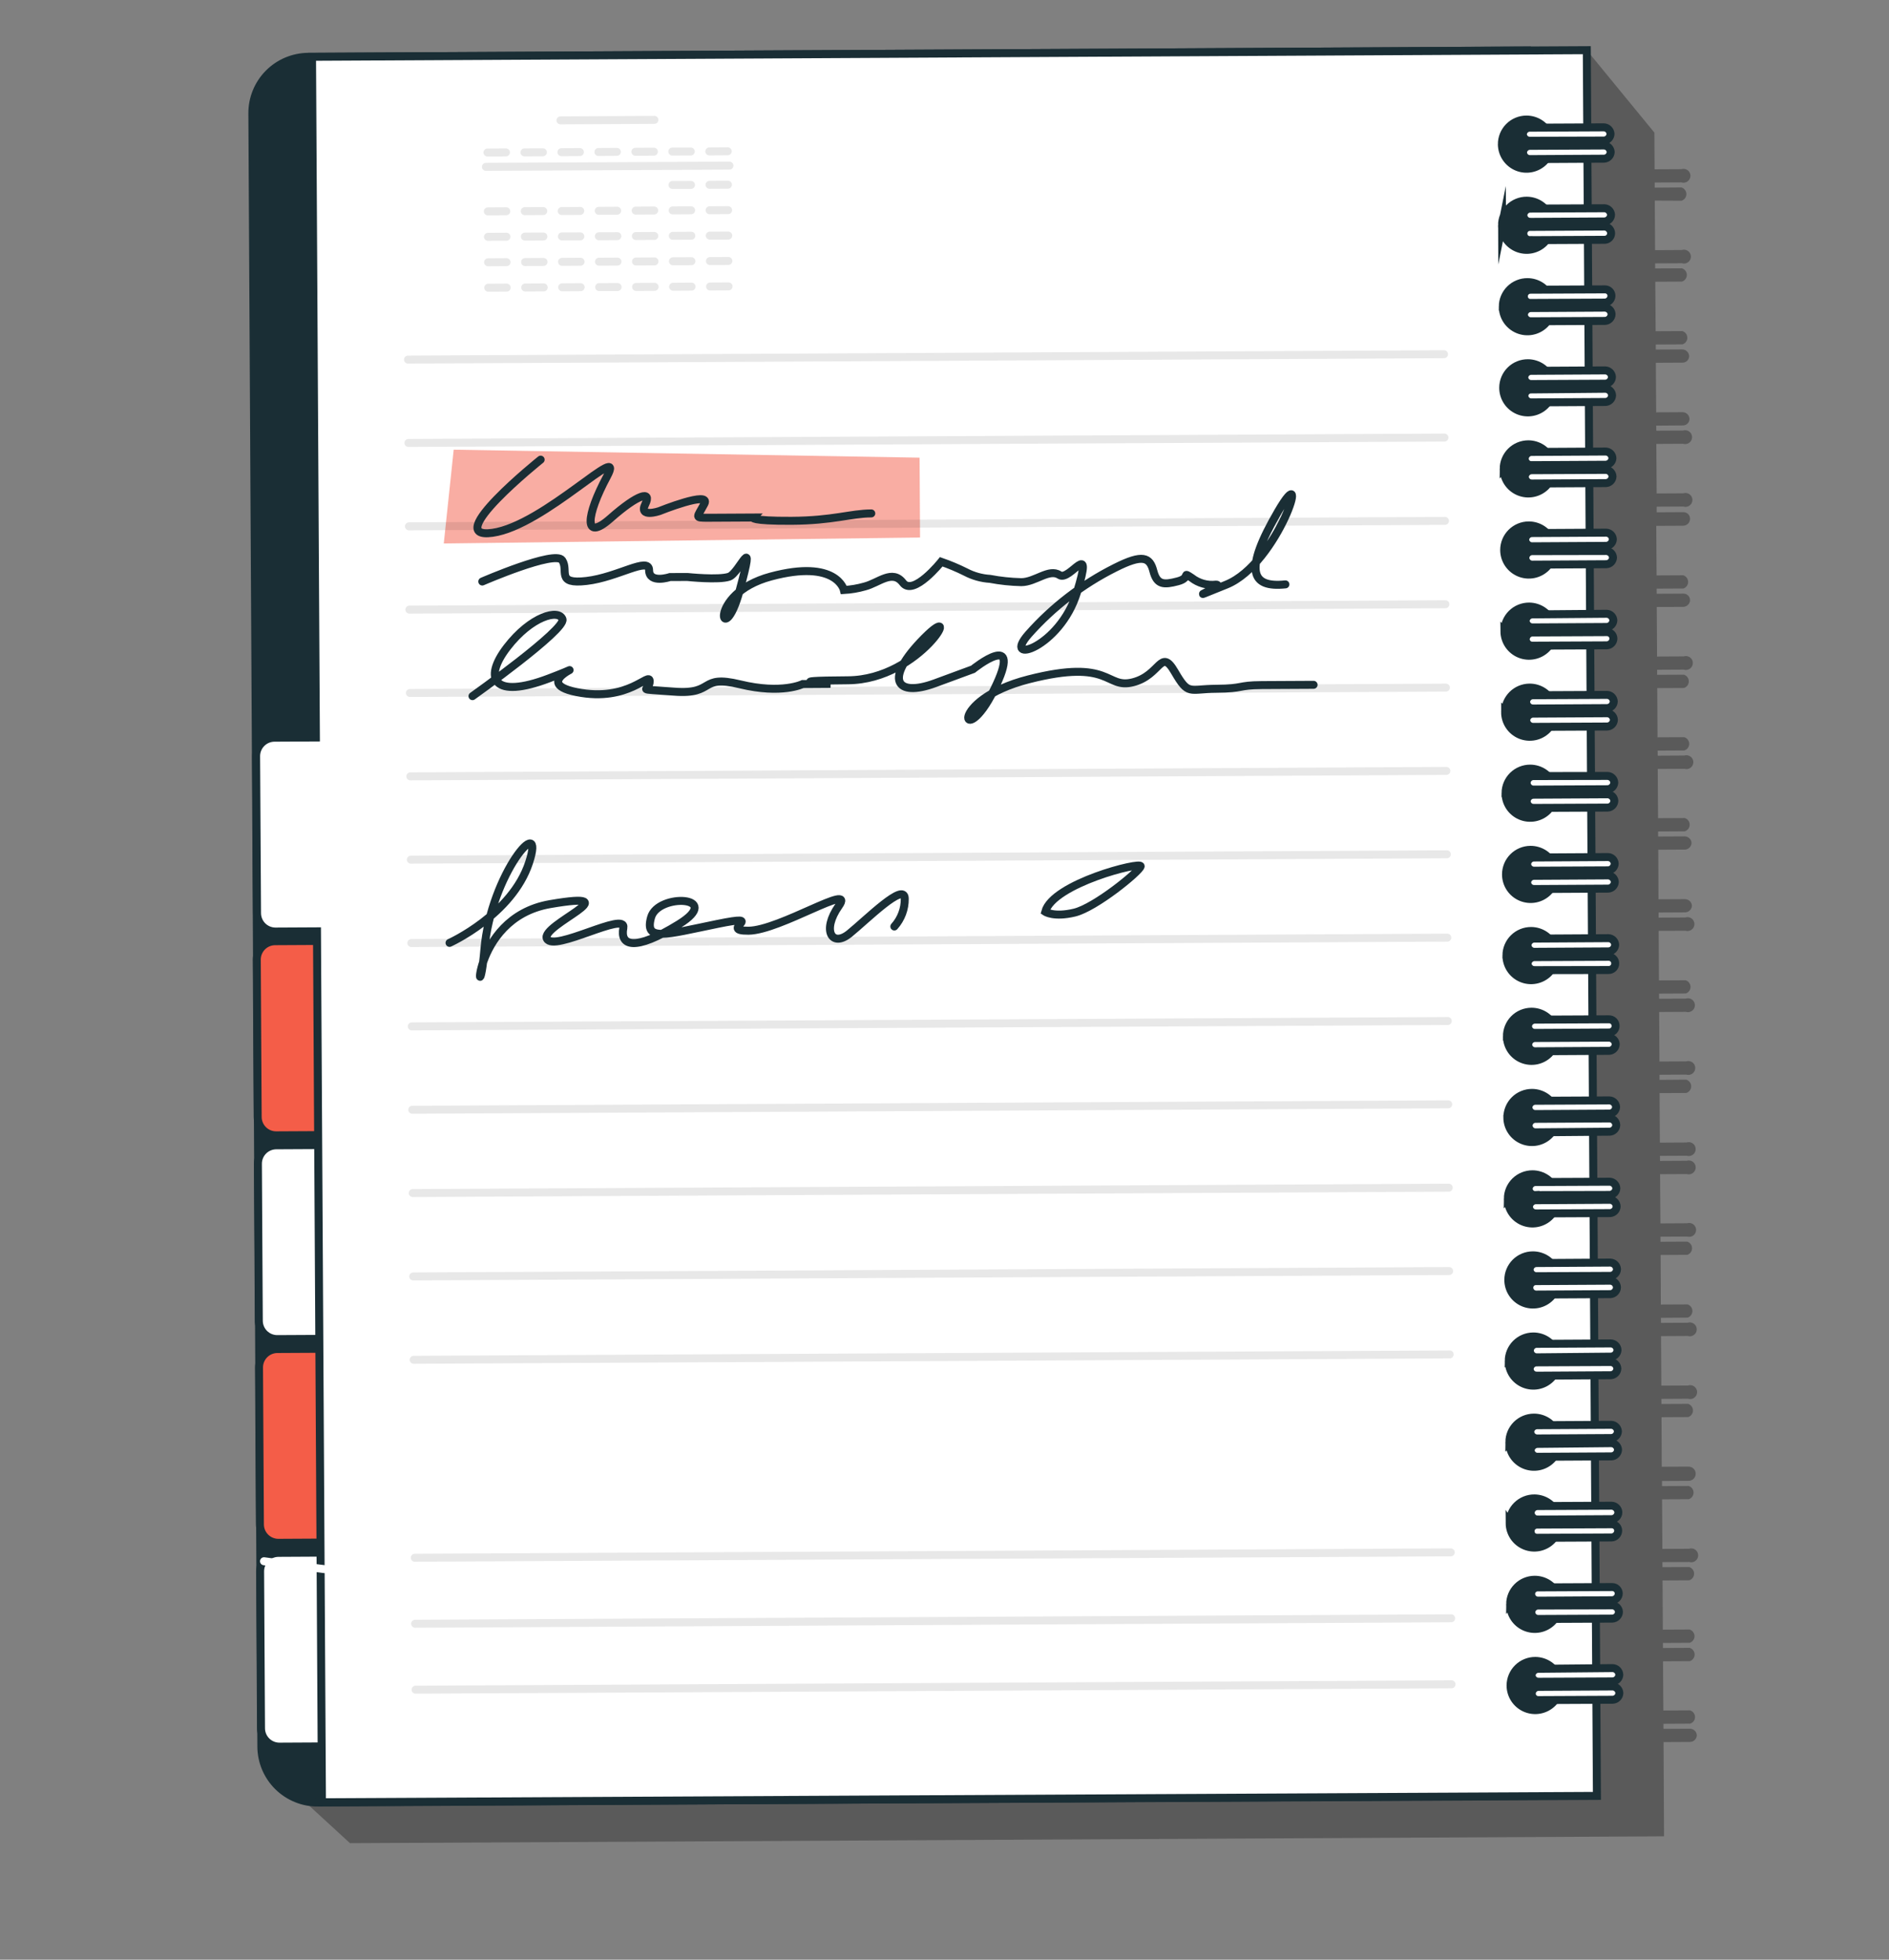 <?xml version="1.0" encoding="UTF-8" standalone="no"?>
<svg
   xmlns:dc="http://purl.org/dc/elements/1.1/"
   xmlns:cc="http://creativecommons.org/ns#"
   xmlns:rdf="http://www.w3.org/1999/02/22-rdf-syntax-ns#"
   xmlns:svg="http://www.w3.org/2000/svg"
   xmlns="http://www.w3.org/2000/svg"
   width="324"
   height="336"
   viewBox="0 0 324 336"
   fill="none"
   version="1.1"
   id="svg399">
  <rect x="0" y="0" width="324" height="336" fill="#808080" stroke="none"/>
  <g
     clip-path="url(#clip0)"
     id="g392"
     transform="matrix(1.369,0,0,1.369,30.924,-0.774)">
    <g
       id="g1136"
       transform="rotate(8.534,574.138,-238.873)">
      <path
         opacity="0.3"
         d="m 231.62,80.064 c 0.168,-0.082 0.306,-0.215 0.392,-0.38 0.086,-0.165 0.117,-0.354 0.088,-0.538 -0.029,-0.184 -0.117,-0.354 -0.251,-0.485 -0.133,-0.131 -0.305,-0.215 -0.49,-0.24 l -3.302,0.522 -0.096,-0.635 3.302,-0.513 c 0.136,0.022 0.275,0.012 0.406,-0.03 0.131,-0.042 0.25,-0.114 0.347,-0.211 0.098,-0.097 0.171,-0.215 0.214,-0.345 0.043,-0.13 0.055,-0.269 0.034,-0.405 -0.021,-0.136 -0.074,-0.264 -0.154,-0.376 -0.081,-0.111 -0.186,-0.202 -0.309,-0.265 -0.122,-0.063 -0.257,-0.096 -0.395,-0.096 -0.137,-6e-4 -0.273,0.031 -0.396,0.093 l -3.31,0.513 -0.706,-4.541 -9.905,-8.951 -129.867,238.348 9.949,6.715 162.684,-25.279 -1.812,-11.665 3.302,-0.513 c 0.212,-0.042 0.401,-0.162 0.53,-0.335 0.129,-0.174 0.188,-0.389 0.167,-0.604 -0.042,-0.214 -0.164,-0.404 -0.339,-0.533 -0.176,-0.129 -0.394,-0.187 -0.611,-0.163 l -3.302,0.513 -0.104,-0.626 3.31,-0.514 c 0.168,-0.081 0.306,-0.215 0.392,-0.38 0.087,-0.165 0.117,-0.354 0.088,-0.538 -0.029,-0.185 -0.117,-0.355 -0.251,-0.485 -0.133,-0.131 -0.305,-0.215 -0.49,-0.241 l -3.302,0.514 -0.958,-6.09 3.31,-0.513 c 0.169,-0.081 0.306,-0.215 0.392,-0.38 0.087,-0.166 0.117,-0.354 0.088,-0.539 -0.029,-0.184 -0.117,-0.354 -0.25,-0.484 -0.134,-0.131 -0.306,-0.215 -0.491,-0.241 l -3.302,0.513 -0.095,-0.626 3.301,-0.513 c 0.168,-0.081 0.306,-0.214 0.392,-0.379 0.087,-0.164 0.119,-0.353 0.091,-0.537 -0.029,-0.184 -0.115,-0.354 -0.248,-0.485 -0.132,-0.131 -0.303,-0.216 -0.487,-0.243 l -3.311,0.513 -0.949,-6.089 3.301,-0.513 c 0.168,-0.081 0.306,-0.214 0.393,-0.379 0.086,-0.165 0.118,-0.353 0.09,-0.537 -0.029,-0.184 -0.115,-0.354 -0.248,-0.485 -0.132,-0.131 -0.303,-0.217 -0.487,-0.244 l -3.311,0.514 -0.096,-0.627 3.311,-0.513 c 0.136,0.021 0.274,0.01 0.405,-0.033 0.13,-0.043 0.249,-0.116 0.345,-0.213 0.097,-0.097 0.17,-0.216 0.212,-0.346 0.042,-0.131 0.053,-0.269 0.031,-0.405 -0.022,-0.135 -0.075,-0.263 -0.156,-0.374 -0.08,-0.111 -0.186,-0.201 -0.309,-0.264 -0.122,-0.062 -0.257,-0.094 -0.394,-0.094 -0.138,-0.001 -0.273,0.032 -0.396,0.094 l -3.301,0.513 -0.959,-6.133 3.311,-0.513 c 0.164,-0.083 0.298,-0.217 0.382,-0.381 0.084,-0.164 0.113,-0.35 0.084,-0.532 -0.029,-0.181 -0.115,-0.349 -0.246,-0.479 -0.131,-0.13 -0.299,-0.215 -0.481,-0.243 l -3.302,0.513 -0.096,-0.635 3.302,-0.513 c 0.233,-0.038 0.442,-0.167 0.58,-0.359 0.138,-0.192 0.194,-0.43 0.156,-0.663 -0.038,-0.233 -0.167,-0.442 -0.359,-0.58 -0.192,-0.137 -0.431,-0.194 -0.665,-0.155 l -3.31,0.513 -0.95,-6.133 3.302,-0.513 c 0.164,-0.083 0.298,-0.215 0.382,-0.379 0.085,-0.163 0.115,-0.349 0.087,-0.53 -0.028,-0.182 -0.113,-0.35 -0.243,-0.481 -0.129,-0.13 -0.297,-0.216 -0.479,-0.245 l -3.31,0.513 -0.096,-0.635 3.302,-0.514 c 0.135,0.022 0.274,0.012 0.405,-0.03 0.131,-0.042 0.25,-0.114 0.348,-0.211 0.098,-0.096 0.171,-0.215 0.214,-0.345 0.043,-0.13 0.054,-0.269 0.033,-0.405 -0.021,-0.135 -0.073,-0.264 -0.154,-0.376 -0.08,-0.111 -0.186,-0.202 -0.308,-0.265 -0.122,-0.062 -0.258,-0.095 -0.395,-0.096 -0.137,-0.001 -0.273,0.031 -0.396,0.093 l -3.302,0.513 -0.958,-6.132 3.302,-0.514 c 0.136,0.022 0.275,0.012 0.405,-0.03 0.131,-0.042 0.25,-0.114 0.348,-0.211 0.098,-0.096 0.171,-0.215 0.214,-0.345 0.043,-0.13 0.054,-0.269 0.033,-0.405 -0.021,-0.135 -0.073,-0.264 -0.154,-0.376 -0.08,-0.111 -0.186,-0.202 -0.308,-0.265 -0.122,-0.062 -0.257,-0.095 -0.395,-0.096 -0.137,-0.001 -0.273,0.031 -0.396,0.093 l -3.302,0.513 -0.104,-0.626 3.31,-0.522 c 0.165,-0.083 0.299,-0.215 0.383,-0.379 0.084,-0.163 0.114,-0.349 0.086,-0.53 -0.028,-0.182 -0.113,-0.35 -0.242,-0.48 -0.13,-0.131 -0.298,-0.217 -0.479,-0.246 l -3.311,0.513 -0.949,-6.133 3.301,-0.513 c 0.165,-0.083 0.299,-0.215 0.383,-0.379 0.084,-0.163 0.114,-0.349 0.086,-0.53 -0.028,-0.182 -0.113,-0.35 -0.242,-0.48 -0.13,-0.131 -0.298,-0.217 -0.479,-0.246 l -3.311,0.513 -0.096,-0.626 3.302,-0.514 c 0.135,0.02 0.273,0.008 0.402,-0.035 0.129,-0.043 0.247,-0.116 0.343,-0.212 0.096,-0.097 0.168,-0.215 0.21,-0.344 0.042,-0.129 0.053,-0.267 0.032,-0.401 -0.02,-0.135 -0.072,-0.263 -0.151,-0.373 -0.079,-0.111 -0.183,-0.202 -0.304,-0.265 -0.121,-0.064 -0.254,-0.098 -0.391,-0.1 -0.136,-0.002 -0.271,0.027 -0.393,0.086 l -3.302,0.514 -0.958,-6.09 3.301,-0.513 c 0.135,0.02 0.273,0.008 0.402,-0.035 0.129,-0.043 0.247,-0.116 0.343,-0.213 0.096,-0.096 0.168,-0.214 0.21,-0.343 0.042,-0.13 0.053,-0.267 0.033,-0.402 -0.021,-0.134 -0.073,-0.262 -0.152,-0.373 -0.079,-0.11 -0.183,-0.201 -0.304,-0.264 -0.12,-0.064 -0.254,-0.098 -0.391,-0.1 -0.136,-0.003 -0.271,0.027 -0.393,0.086 l -3.302,0.513 -0.105,-0.626 3.311,-0.513 c 0.135,0.021 0.274,0.009 0.405,-0.034 0.13,-0.042 0.249,-0.115 0.345,-0.212 0.097,-0.098 0.17,-0.216 0.212,-0.347 0.042,-0.13 0.053,-0.269 0.031,-0.404 -0.022,-0.135 -0.075,-0.264 -0.156,-0.375 -0.08,-0.11 -0.186,-0.201 -0.309,-0.263 -0.122,-0.062 -0.257,-0.095 -0.394,-0.095 -0.138,0 -0.273,0.032 -0.396,0.094 l -3.301,0.514 -0.959,-6.133 3.311,-0.513 c 0.168,-0.082 0.305,-0.215 0.392,-0.381 0.086,-0.165 0.117,-0.354 0.088,-0.538 -0.03,-0.184 -0.118,-0.354 -0.251,-0.485 -0.133,-0.131 -0.305,-0.215 -0.49,-0.24 l -3.302,0.522 -0.096,-0.635 3.302,-0.514 c 0.135,0.022 0.274,0.012 0.405,-0.03 0.131,-0.042 0.25,-0.114 0.348,-0.211 0.097,-0.097 0.171,-0.215 0.214,-0.345 0.043,-0.131 0.054,-0.269 0.033,-0.405 -0.021,-0.136 -0.073,-0.264 -0.154,-0.376 -0.08,-0.111 -0.186,-0.202 -0.308,-0.265 -0.122,-0.063 -0.258,-0.096 -0.395,-0.096 -0.138,-0.001 -0.273,0.031 -0.396,0.093 l -3.302,0.513 -0.958,-6.132 3.302,-0.514 c 0.135,0.022 0.274,0.012 0.405,-0.03 0.131,-0.042 0.25,-0.114 0.348,-0.211 0.098,-0.097 0.171,-0.215 0.214,-0.345 0.043,-0.131 0.054,-0.269 0.033,-0.405 -0.021,-0.136 -0.073,-0.264 -0.154,-0.376 -0.08,-0.111 -0.186,-0.202 -0.308,-0.265 -0.122,-0.063 -0.258,-0.096 -0.395,-0.096 -0.137,-0.001 -0.273,0.031 -0.396,0.093 l -3.302,0.513 -0.104,-0.635 3.31,-0.513 c 0.165,-0.083 0.298,-0.217 0.382,-0.381 0.084,-0.164 0.113,-0.35 0.084,-0.532 -0.029,-0.182 -0.115,-0.35 -0.246,-0.479 -0.13,-0.13 -0.299,-0.215 -0.481,-0.243 l -3.302,0.513 -0.958,-6.133 3.31,-0.513 c 0.136,0.021 0.275,0.009 0.405,-0.033 0.131,-0.043 0.249,-0.116 0.346,-0.213 0.097,-0.097 0.169,-0.216 0.211,-0.347 0.043,-0.13 0.053,-0.269 0.032,-0.404 -0.022,-0.135 -0.075,-0.264 -0.156,-0.374 -0.081,-0.111 -0.187,-0.202 -0.309,-0.264 -0.122,-0.062 -0.258,-0.095 -0.395,-0.095 -0.137,0 -0.273,0.032 -0.395,0.094 l -3.302,0.514 -0.096,-0.635 3.302,-0.514 c 0.212,-0.042 0.401,-0.161 0.53,-0.335 0.129,-0.174 0.189,-0.389 0.167,-0.604 -0.042,-0.214 -0.163,-0.404 -0.339,-0.532 -0.176,-0.129 -0.394,-0.188 -0.61,-0.164 l -3.311,0.513 -0.95,-6.132 3.302,-0.514 c 0.213,-0.042 0.401,-0.161 0.53,-0.335 0.129,-0.174 0.189,-0.389 0.167,-0.604 -0.042,-0.214 -0.163,-0.404 -0.339,-0.533 -0.176,-0.128 -0.394,-0.187 -0.61,-0.163 l -3.311,0.513 -0.096,-0.626 3.302,-0.513 c 0.168,-0.081 0.305,-0.214 0.392,-0.379 0.087,-0.164 0.119,-0.353 0.09,-0.537 -0.028,-0.184 -0.115,-0.354 -0.247,-0.485 -0.132,-0.131 -0.303,-0.216 -0.488,-0.243 l -3.301,0.513 -0.959,-6.089 3.302,-0.513 c 0.135,0.019 0.273,0.007 0.402,-0.036 0.129,-0.043 0.246,-0.116 0.342,-0.212 0.096,-0.097 0.168,-0.214 0.211,-0.344 0.042,-0.129 0.053,-0.267 0.032,-0.401 -0.02,-0.135 -0.072,-0.262 -0.151,-0.373 -0.079,-0.111 -0.183,-0.202 -0.304,-0.265 -0.121,-0.063 -0.254,-0.098 -0.391,-0.1 -0.136,-0.002 -0.271,0.027 -0.394,0.086 l -3.301,0.514 -0.096,-0.627 3.302,-0.513 c 0.168,-0.081 0.305,-0.213 0.392,-0.378 0.087,-0.165 0.118,-0.353 0.09,-0.537 -0.028,-0.184 -0.115,-0.354 -0.247,-0.485 -0.133,-0.132 -0.304,-0.217 -0.488,-0.244 l -3.31,0.513 -0.95,-6.089 3.302,-0.513 c 0.168,-0.081 0.305,-0.214 0.392,-0.378 0.087,-0.165 0.118,-0.353 0.09,-0.537 -0.028,-0.184 -0.115,-0.355 -0.247,-0.486 -0.132,-0.131 -0.303,-0.216 -0.488,-0.243 l -3.31,0.513 -0.096,-0.626 3.302,-0.514 c 0.135,0.022 0.274,0.012 0.405,-0.03 0.131,-0.042 0.25,-0.114 0.348,-0.211 0.097,-0.096 0.171,-0.215 0.214,-0.345 0.043,-0.13 0.054,-0.269 0.033,-0.405 -0.021,-0.135 -0.074,-0.264 -0.154,-0.376 -0.08,-0.111 -0.186,-0.202 -0.308,-0.265 -0.122,-0.062 -0.258,-0.095 -0.395,-0.096 -0.138,-0.001 -0.273,0.031 -0.396,0.093 l -3.302,0.513 -0.958,-6.132 3.302,-0.514 c 0.214,-0.042 0.404,-0.163 0.533,-0.338 0.129,-0.176 0.187,-0.393 0.164,-0.61 -0.016,-0.108 -0.054,-0.211 -0.11,-0.305 -0.057,-0.093 -0.132,-0.174 -0.22,-0.238 -0.089,-0.064 -0.189,-0.11 -0.296,-0.135 -0.106,-0.024 -0.216,-0.027 -0.324,-0.009 l -3.302,0.513 -0.104,-0.635 3.31,-0.513 c 0.165,-0.083 0.298,-0.216 0.382,-0.381 0.084,-0.164 0.113,-0.35 0.084,-0.532 -0.029,-0.181 -0.115,-0.349 -0.246,-0.479 -0.13,-0.13 -0.299,-0.215 -0.481,-0.243 l -3.302,0.513 -0.958,-6.133 3.31,-0.513 c 0.115,-0.016 0.226,-0.055 0.326,-0.114 0.099,-0.059 0.186,-0.137 0.255,-0.231 0.069,-0.093 0.119,-0.199 0.146,-0.311 0.028,-0.113 0.032,-0.23 0.014,-0.344 -0.016,-0.107 -0.053,-0.21 -0.109,-0.303 -0.056,-0.093 -0.13,-0.173 -0.218,-0.237 -0.087,-0.064 -0.187,-0.11 -0.292,-0.135 -0.106,-0.026 -0.215,-0.03 -0.322,-0.013 l -3.311,0.514 -0.104,-0.696 3.302,-0.513 c 0.135,0.022 0.274,0.011 0.405,-0.031 0.131,-0.042 0.25,-0.114 0.348,-0.211 0.097,-0.096 0.171,-0.215 0.214,-0.345 0.043,-0.13 0.054,-0.269 0.033,-0.405 -0.021,-0.135 -0.074,-0.264 -0.154,-0.375 -0.08,-0.112 -0.186,-0.203 -0.308,-0.266 -0.122,-0.062 -0.258,-0.095 -0.395,-0.096 -0.138,-10e-4 -0.273,0.031 -0.396,0.093 l -3.302,0.513 -0.958,-6.132 3.302,-0.513 c 0.135,0.022 0.274,0.011 0.405,-0.031 0.131,-0.042 0.25,-0.114 0.348,-0.211 0.097,-0.096 0.171,-0.215 0.214,-0.345 0.043,-0.13 0.054,-0.269 0.033,-0.405 -0.021,-0.135 -0.074,-0.264 -0.154,-0.376 -0.08,-0.111 -0.186,-0.202 -0.308,-0.265 -0.122,-0.062 -0.258,-0.095 -0.395,-0.096 -0.138,-10e-4 -0.273,0.031 -0.396,0.093 l -3.302,0.513 -0.104,-0.626 3.31,-0.522 c 0.107,-0.016 0.21,-0.053 0.303,-0.109 0.093,-0.056 0.174,-0.13 0.238,-0.217 0.064,-0.087 0.11,-0.187 0.135,-0.292 0.026,-0.105 0.03,-0.214 0.012,-0.321 -0.042,-0.214 -0.163,-0.404 -0.339,-0.533 -0.176,-0.129 -0.393,-0.187 -0.61,-0.163 l -3.302,0.513 -0.958,-6.133 3.31,-0.513 c 0.107,-0.016 0.211,-0.053 0.303,-0.109 0.093,-0.056 0.174,-0.13 0.238,-0.217 0.064,-0.087 0.11,-0.187 0.135,-0.292 0.026,-0.105 0.03,-0.215 0.012,-0.322 -0.042,-0.214 -0.163,-0.404 -0.339,-0.532 -0.176,-0.129 -0.393,-0.187 -0.61,-0.163 l -3.302,0.513 -0.096,-0.626 3.302,-0.513 c 0.168,-0.081 0.305,-0.213 0.392,-0.378 0.087,-0.165 0.119,-0.353 0.09,-0.537 -0.028,-0.184 -0.115,-0.354 -0.247,-0.485 -0.132,-0.131 -0.303,-0.216 -0.488,-0.243 l -3.31,0.513 -0.967,-6.124 3.302,-0.513 c 0.168,-0.081 0.305,-0.213 0.392,-0.378 0.087,-0.165 0.118,-0.353 0.09,-0.537 -0.028,-0.184 -0.115,-0.354 -0.247,-0.485 -0.133,-0.131 -0.303,-0.216 -0.488,-0.243 l -3.31,0.513 -0.096,-0.626 3.31,-0.513 c 0.136,0.021 0.275,0.01 0.405,-0.033 0.13,-0.043 0.249,-0.116 0.346,-0.213 0.097,-0.097 0.169,-0.216 0.211,-0.346 0.042,-0.13 0.053,-0.269 0.031,-0.404 -0.021,-0.135 -0.075,-0.264 -0.155,-0.375 -0.081,-0.111 -0.187,-0.201 -0.309,-0.263 -0.123,-0.062 -0.258,-0.095 -0.395,-0.095 -0.137,-1e-4 -0.273,0.032 -0.395,0.094 l -3.302,0.513 -0.958,-6.133 z"
         fill="#000000"
         id="path6" />
      <path
         d="M 92.476,303.806 243.32,280.319 209.658,64.336 58.805,87.771 c -1.848,0.289 -3.506,1.299 -4.608,2.808 -1.103,1.509 -1.56,3.393 -1.272,5.239 l 31.467,202.108 c 0.141,0.918 0.463,1.798 0.946,2.591 0.483,0.793 1.119,1.483 1.871,2.03 0.751,0.546 1.604,0.939 2.508,1.155 0.904,0.217 1.842,0.252 2.76,0.105 z"
         fill="#1a2e35"
         stroke="#1a2e35"
         stroke-miterlimit="10"
         stroke-linecap="round"
         id="path8" />
      <path
         d="m 95.255,296.261 -8.608,1.338 c -0.605,0.094 -1.223,-0.055 -1.717,-0.416 -0.494,-0.361 -0.825,-0.903 -0.919,-1.507 l -3.029,-19.425 c -0.094,-0.604 0.056,-1.221 0.417,-1.714 0.361,-0.494 0.904,-0.824 1.509,-0.918 l 8.608,-1.339 z"
         fill="#ffffff"
         stroke="#1a2e35"
         stroke-miterlimit="10"
         stroke-linecap="round"
         id="path10" />
      <path
         d="m 91.331,271.035 -8.608,1.339 c -0.605,0.094 -1.223,-0.056 -1.717,-0.417 -0.494,-0.36 -0.825,-0.902 -0.919,-1.506 l -3.029,-19.426 c -0.094,-0.604 0.056,-1.22 0.417,-1.714 0.361,-0.494 0.904,-0.824 1.509,-0.918 l 8.608,-1.338 z"
         fill="#f45d48"
         stroke="#1a2e35"
         stroke-miterlimit="10"
         stroke-linecap="round"
         id="path12" />
      <path
         d="m 87.407,245.826 -8.608,1.338 c -0.605,0.094 -1.223,-0.056 -1.717,-0.416 -0.494,-0.361 -0.825,-0.903 -0.919,-1.507 l -3.029,-19.425 c -0.094,-0.604 0.056,-1.221 0.417,-1.715 0.361,-0.493 0.904,-0.823 1.509,-0.918 l 8.608,-1.338 z"
         fill="#ffffff"
         stroke="#1a2e35"
         stroke-miterlimit="10"
         stroke-linecap="round"
         id="path14" />
      <path
         d="m 83.482,220.609 -8.608,1.338 c -0.605,0.094 -1.223,-0.055 -1.717,-0.416 -0.494,-0.361 -0.825,-0.903 -0.919,-1.507 L 69.202,200.556 c -0.094,-0.604 0.056,-1.221 0.417,-1.715 0.361,-0.493 0.904,-0.823 1.509,-0.917 l 8.608,-1.339 z"
         fill="#f45d48"
         stroke="#1a2e35"
         stroke-miterlimit="10"
         stroke-linecap="round"
         id="path16" />
      <path
         d="m 67.246,172.732 5.149,-0.8 L 59.266,87.701 217.089,63.179 250.786,279.206 92.937,303.701 76.132,195.923 l -5.149,0.8 c -0.603,0.088 -1.215,-0.066 -1.705,-0.428 -0.489,-0.362 -0.816,-0.902 -0.909,-1.503 l -3.032,-19.424 c -0.093,-0.602 0.055,-1.216 0.412,-1.709 0.357,-0.493 0.895,-0.826 1.496,-0.927 z"
         fill="#ffffff"
         stroke="#1a2e35"
         stroke-miterlimit="10"
         stroke-linecap="round"
         id="path18" />
      <path
         opacity="0.5"
         d="m 84.121,133.727 0.514,11.804 58.9,-9.595 -1.542,-9.882 z"
         fill="#f45d48"
         id="path20" />
      <path
         d="m 208.316,76.419 c 0.095,0.601 0.367,1.161 0.781,1.608 0.413,0.447 0.95,0.762 1.543,0.905 0.593,0.143 1.215,0.107 1.787,-0.104 0.572,-0.21 1.069,-0.585 1.428,-1.077 0.359,-0.492 0.564,-1.079 0.589,-1.688 0.025,-0.608 -0.132,-1.21 -0.449,-1.73 -0.318,-0.52 -0.783,-0.933 -1.336,-1.189 -0.554,-0.256 -1.17,-0.342 -1.773,-0.248 -0.4,0.062 -0.785,0.203 -1.131,0.414 -0.346,0.211 -0.647,0.488 -0.885,0.815 -0.239,0.327 -0.411,0.698 -0.506,1.092 -0.095,0.394 -0.111,0.802 -0.048,1.202 z"
         fill="#1a2e35"
         stroke="#1a2e35"
         stroke-miterlimit="10"
         stroke-linecap="round"
         id="path22" />
      <path
         d="m 211.679,75.462 9.217,-1.409 c 0.212,-0.044 0.401,-0.166 0.528,-0.341 0.127,-0.175 0.184,-0.392 0.16,-0.607 -0.044,-0.212 -0.166,-0.4 -0.341,-0.527 -0.176,-0.127 -0.393,-0.184 -0.608,-0.16 l -9.209,1.427 c -0.214,0.042 -0.404,0.163 -0.533,0.339 -0.129,0.175 -0.187,0.393 -0.164,0.61 0.048,0.209 0.172,0.393 0.347,0.516 0.175,0.124 0.39,0.178 0.603,0.154 z"
         fill="#ffffff"
         stroke="#1a2e35"
         stroke-miterlimit="10"
         stroke-linecap="round"
         id="path24" />
      <path
         d="m 212.036,77.733 9.208,-1.435 c 0.214,-0.042 0.405,-0.163 0.534,-0.339 0.129,-0.176 0.187,-0.393 0.163,-0.61 -0.044,-0.212 -0.166,-0.4 -0.341,-0.527 -0.176,-0.127 -0.393,-0.184 -0.608,-0.16 l -9.208,1.427 c -0.214,0.042 -0.405,0.163 -0.534,0.339 -0.129,0.175 -0.187,0.393 -0.163,0.61 0.042,0.214 0.163,0.404 0.339,0.532 0.176,0.129 0.393,0.187 0.61,0.163 z"
         fill="#ffffff"
         stroke="#1a2e35"
         stroke-miterlimit="10"
         stroke-linecap="round"
         id="path26" />
      <path
         d="m 209.841,86.457 c 0.093,0.6 0.363,1.159 0.774,1.607 0.411,0.448 0.945,0.764 1.535,0.909 0.591,0.145 1.211,0.113 1.784,-0.093 0.572,-0.206 1.07,-0.576 1.432,-1.064 0.362,-0.488 0.572,-1.072 0.602,-1.678 0.031,-0.607 -0.119,-1.208 -0.43,-1.73 -0.312,-0.522 -0.77,-0.94 -1.319,-1.202 -0.549,-0.262 -1.163,-0.356 -1.765,-0.271 -0.404,0.057 -0.793,0.194 -1.144,0.403 -0.351,0.209 -0.657,0.485 -0.9,0.813 -0.243,0.328 -0.419,0.701 -0.517,1.097 -0.097,0.396 -0.115,0.808 -0.052,1.211 z"
         fill="#1a2e35"
         stroke="#1a2e35"
         stroke-miterlimit="10"
         stroke-linecap="round"
         id="path28" />
      <path
         d="m 213.247,85.501 9.208,-1.435 c 0.214,-0.042 0.405,-0.163 0.534,-0.339 0.129,-0.176 0.187,-0.393 0.163,-0.61 -0.044,-0.212 -0.166,-0.4 -0.341,-0.527 -0.176,-0.127 -0.393,-0.184 -0.608,-0.16 l -9.217,1.427 c -0.213,0.044 -0.401,0.166 -0.528,0.341 -0.127,0.175 -0.185,0.392 -0.161,0.607 0.043,0.214 0.164,0.404 0.34,0.532 0.175,0.129 0.393,0.187 0.61,0.163 z"
         fill="#ffffff"
         stroke="#1a2e35"
         stroke-miterlimit="10"
         stroke-linecap="round"
         id="path30" />
      <path
         d="m 213.596,87.762 9.217,-1.427 c 0.108,-0.016 0.212,-0.053 0.305,-0.11 0.094,-0.057 0.175,-0.131 0.239,-0.22 0.064,-0.088 0.11,-0.189 0.135,-0.295 0.024,-0.106 0.027,-0.216 0.009,-0.324 -0.042,-0.212 -0.162,-0.401 -0.336,-0.529 -0.174,-0.129 -0.39,-0.188 -0.605,-0.167 l -9.235,1.435 c -0.108,0.016 -0.212,0.053 -0.305,0.11 -0.094,0.057 -0.175,0.131 -0.239,0.22 -0.064,0.088 -0.11,0.189 -0.134,0.295 -0.025,0.106 -0.028,0.216 -0.01,0.324 0.016,0.109 0.054,0.213 0.111,0.307 0.057,0.094 0.133,0.175 0.222,0.24 0.089,0.064 0.191,0.11 0.298,0.134 0.108,0.024 0.219,0.026 0.328,0.006 z"
         fill="#ffffff"
         stroke="#1a2e35"
         stroke-miterlimit="10"
         stroke-linecap="round"
         id="path32" />
      <path
         d="m 211.444,96.487 c 0.085,0.603 0.348,1.168 0.755,1.622 0.407,0.454 0.94,0.777 1.531,0.929 0.591,0.152 1.214,0.125 1.79,-0.077 0.575,-0.202 1.078,-0.57 1.444,-1.058 0.367,-0.487 0.58,-1.073 0.613,-1.681 0.033,-0.609 -0.116,-1.213 -0.427,-1.737 -0.311,-0.524 -0.771,-0.944 -1.322,-1.207 -0.55,-0.263 -1.167,-0.357 -1.771,-0.27 -0.808,0.116 -1.537,0.548 -2.027,1.2 -0.49,0.652 -0.701,1.472 -0.586,2.279 z"
         fill="#1a2e35"
         stroke="#1a2e35"
         stroke-miterlimit="10"
         stroke-linecap="round"
         id="path34" />
      <path
         d="m 214.806,95.53 9.218,-1.427 c 0.212,-0.044 0.4,-0.166 0.527,-0.341 0.128,-0.175 0.185,-0.392 0.161,-0.607 -0.015,-0.108 -0.051,-0.211 -0.107,-0.304 -0.056,-0.093 -0.13,-0.174 -0.218,-0.238 -0.087,-0.064 -0.187,-0.11 -0.293,-0.135 -0.106,-0.025 -0.216,-0.028 -0.323,-0.009 l -9.217,1.427 c -0.108,0.016 -0.212,0.053 -0.306,0.11 -0.093,0.057 -0.174,0.131 -0.238,0.22 -0.065,0.088 -0.11,0.189 -0.135,0.295 -0.025,0.106 -0.028,0.216 -0.009,0.324 0.014,0.108 0.051,0.211 0.106,0.304 0.056,0.093 0.13,0.174 0.218,0.239 0.088,0.064 0.188,0.11 0.294,0.135 0.105,0.025 0.215,0.028 0.322,0.009 z"
         fill="#ffffff"
         stroke="#1a2e35"
         stroke-miterlimit="10"
         stroke-linecap="round"
         id="path36" />
      <path
         d="m 215.164,97.801 9.208,-1.427 c 0.214,-0.042 0.404,-0.163 0.533,-0.339 0.129,-0.175 0.188,-0.393 0.164,-0.61 -0.042,-0.214 -0.163,-0.404 -0.339,-0.532 -0.176,-0.129 -0.394,-0.187 -0.611,-0.163 l -9.208,1.435 c -0.214,0.042 -0.404,0.163 -0.533,0.339 -0.129,0.176 -0.188,0.393 -0.164,0.61 0.044,0.212 0.166,0.4 0.342,0.527 0.175,0.127 0.392,0.184 0.608,0.16 z"
         fill="#ffffff"
         stroke="#1a2e35"
         stroke-miterlimit="10"
         stroke-linecap="round"
         id="path38" />
      <path
         d="m 213.003,106.526 c 0.086,0.603 0.349,1.167 0.756,1.621 0.407,0.455 0.939,0.778 1.53,0.929 0.592,0.152 1.214,0.125 1.79,-0.077 0.576,-0.202 1.079,-0.57 1.445,-1.057 0.366,-0.488 0.579,-1.073 0.612,-1.681 0.033,-0.609 -0.115,-1.214 -0.427,-1.738 -0.311,-0.524 -0.771,-0.944 -1.321,-1.207 -0.551,-0.263 -1.167,-0.357 -1.771,-0.27 -0.401,0.057 -0.787,0.191 -1.135,0.397 -0.348,0.206 -0.653,0.478 -0.895,0.801 -0.243,0.323 -0.42,0.691 -0.52,1.083 -0.1,0.391 -0.122,0.799 -0.064,1.199 z"
         fill="#1a2e35"
         stroke="#1a2e35"
         stroke-miterlimit="10"
         stroke-linecap="round"
         id="path40" />
      <path
         d="m 216.375,105.569 9.208,-1.427 c 0.214,-0.042 0.404,-0.163 0.533,-0.339 0.129,-0.175 0.188,-0.393 0.164,-0.609 -0.042,-0.214 -0.163,-0.404 -0.339,-0.533 -0.176,-0.128 -0.394,-0.187 -0.611,-0.163 l -9.208,1.435 c -0.214,0.043 -0.404,0.163 -0.533,0.339 -0.129,0.176 -0.188,0.393 -0.164,0.609 0.044,0.212 0.166,0.4 0.342,0.528 0.175,0.127 0.392,0.184 0.608,0.16 z"
         fill="#ffffff"
         stroke="#1a2e35"
         stroke-miterlimit="10"
         stroke-linecap="round"
         id="path42" />
      <path
         d="m 216.732,107.839 9.208,-1.435 c 0.212,-0.042 0.401,-0.162 0.53,-0.336 0.129,-0.173 0.189,-0.389 0.167,-0.604 -0.042,-0.213 -0.163,-0.403 -0.339,-0.532 -0.176,-0.129 -0.394,-0.187 -0.61,-0.164 l -9.218,1.47 c -0.107,0.016 -0.21,0.053 -0.303,0.109 -0.093,0.056 -0.173,0.13 -0.237,0.218 -0.064,0.087 -0.11,0.186 -0.136,0.292 -0.025,0.105 -0.029,0.214 -0.012,0.321 0.05,0.207 0.174,0.389 0.349,0.511 0.175,0.122 0.389,0.175 0.601,0.15 z"
         fill="#ffffff"
         stroke="#1a2e35"
         stroke-miterlimit="10"
         stroke-linecap="round"
         id="path44" />
      <path
         d="m 214.571,116.564 c 0.087,0.605 0.353,1.17 0.762,1.624 0.41,0.453 0.945,0.775 1.539,0.924 0.593,0.149 1.217,0.119 1.793,-0.088 0.576,-0.206 1.078,-0.579 1.441,-1.07 0.363,-0.492 0.571,-1.08 0.599,-1.691 0.027,-0.61 -0.128,-1.215 -0.446,-1.737 -0.318,-0.522 -0.784,-0.938 -1.339,-1.194 -0.555,-0.257 -1.174,-0.343 -1.779,-0.248 -0.8,0.127 -1.518,0.563 -1.999,1.214 -0.481,0.651 -0.686,1.465 -0.571,2.266 z"
         fill="#1a2e35"
         stroke="#1a2e35"
         stroke-miterlimit="10"
         stroke-linecap="round"
         id="path46" />
      <path
         d="m 217.934,115.607 9.217,-1.435 c 0.212,-0.042 0.401,-0.162 0.53,-0.336 0.129,-0.173 0.189,-0.389 0.167,-0.604 -0.042,-0.213 -0.163,-0.403 -0.339,-0.532 -0.176,-0.129 -0.394,-0.187 -0.611,-0.164 l -9.217,1.436 c -0.212,0.044 -0.4,0.166 -0.527,0.341 -0.128,0.175 -0.185,0.392 -0.161,0.607 0.016,0.107 0.053,0.21 0.109,0.303 0.056,0.092 0.13,0.173 0.218,0.237 0.087,0.064 0.187,0.11 0.292,0.135 0.105,0.025 0.215,0.029 0.322,0.012 z"
         fill="#ffffff"
         stroke="#1a2e35"
         stroke-miterlimit="10"
         stroke-linecap="round"
         id="path48" />
      <path
         d="m 218.291,117.877 9.217,-1.435 c 0.213,-0.044 0.401,-0.166 0.528,-0.341 0.127,-0.175 0.185,-0.392 0.161,-0.607 -0.045,-0.212 -0.167,-0.4 -0.342,-0.527 -0.176,-0.127 -0.393,-0.184 -0.608,-0.16 l -9.208,1.426 c -0.214,0.043 -0.405,0.163 -0.534,0.339 -0.129,0.176 -0.187,0.393 -0.163,0.61 0.042,0.213 0.163,0.403 0.339,0.532 0.176,0.129 0.393,0.187 0.61,0.163 z"
         fill="#ffffff"
         stroke="#1a2e35"
         stroke-miterlimit="10"
         stroke-linecap="round"
         id="path50" />
      <path
         d="m 216.139,126.602 c 0.087,0.605 0.353,1.17 0.762,1.624 0.41,0.454 0.946,0.776 1.539,0.925 0.593,0.149 1.218,0.118 1.794,-0.088 0.575,-0.207 1.077,-0.579 1.44,-1.071 0.363,-0.492 0.572,-1.08 0.599,-1.69 0.027,-0.611 -0.128,-1.215 -0.446,-1.737 -0.318,-0.522 -0.784,-0.938 -1.339,-1.195 -0.555,-0.257 -1.174,-0.343 -1.779,-0.247 -0.8,0.126 -1.518,0.562 -1.999,1.214 -0.481,0.651 -0.686,1.465 -0.571,2.265 z"
         fill="#1a2e35"
         stroke="#1a2e35"
         stroke-miterlimit="10"
         stroke-linecap="round"
         id="path52" />
      <path
         d="m 219.502,125.646 9.217,-1.436 c 0.213,-0.044 0.401,-0.166 0.528,-0.341 0.127,-0.175 0.184,-0.392 0.16,-0.607 -0.044,-0.212 -0.166,-0.4 -0.341,-0.527 -0.176,-0.127 -0.393,-0.184 -0.608,-0.16 l -9.209,1.435 c -0.212,0.042 -0.401,0.162 -0.53,0.336 -0.128,0.173 -0.188,0.389 -0.166,0.604 0.042,0.213 0.163,0.403 0.339,0.532 0.176,0.129 0.393,0.187 0.61,0.164 z"
         fill="#ffffff"
         stroke="#1a2e35"
         stroke-miterlimit="10"
         stroke-linecap="round"
         id="path54" />
      <path
         d="m 219.859,127.916 9.209,-1.435 c 0.214,-0.043 0.404,-0.164 0.533,-0.339 0.129,-0.176 0.187,-0.393 0.164,-0.61 -0.045,-0.212 -0.166,-0.4 -0.342,-0.527 -0.176,-0.127 -0.392,-0.184 -0.608,-0.16 l -9.217,1.401 c -0.212,0.044 -0.401,0.165 -0.528,0.341 -0.127,0.175 -0.184,0.392 -0.16,0.607 0.036,0.218 0.155,0.415 0.331,0.549 0.177,0.134 0.398,0.196 0.618,0.173 z"
         fill="#ffffff"
         stroke="#1a2e35"
         stroke-miterlimit="10"
         stroke-linecap="round"
         id="path56" />
      <path
         d="m 217.681,136.684 c 0.094,0.6 0.363,1.159 0.774,1.607 0.411,0.448 0.946,0.764 1.536,0.909 0.591,0.145 1.211,0.113 1.783,-0.093 0.572,-0.206 1.071,-0.576 1.433,-1.064 0.362,-0.488 0.571,-1.072 0.602,-1.678 0.03,-0.607 -0.12,-1.209 -0.431,-1.731 -0.311,-0.521 -0.77,-0.94 -1.318,-1.202 -0.549,-0.262 -1.163,-0.356 -1.765,-0.271 -0.405,0.058 -0.794,0.195 -1.145,0.403 -0.35,0.209 -0.656,0.485 -0.9,0.813 -0.243,0.328 -0.418,0.701 -0.516,1.097 -0.098,0.396 -0.116,0.807 -0.053,1.21 z"
         fill="#1a2e35"
         stroke="#1a2e35"
         stroke-miterlimit="10"
         stroke-linecap="round"
         id="path58" />
      <path
         d="m 221.07,135.684 9.209,-1.435 c 0.214,-0.043 0.404,-0.163 0.533,-0.339 0.129,-0.176 0.187,-0.393 0.164,-0.61 -0.045,-0.212 -0.167,-0.399 -0.342,-0.527 -0.176,-0.127 -0.392,-0.184 -0.608,-0.16 l -9.217,1.462 c -0.212,0.044 -0.401,0.165 -0.528,0.341 -0.127,0.175 -0.184,0.392 -0.16,0.607 0.049,0.207 0.174,0.389 0.349,0.511 0.175,0.121 0.388,0.175 0.6,0.15 z"
         fill="#ffffff"
         stroke="#1a2e35"
         stroke-miterlimit="10"
         stroke-linecap="round"
         id="path60" />
      <path
         d="m 221.419,137.946 9.217,-1.427 c 0.212,-0.044 0.4,-0.166 0.528,-0.341 0.127,-0.175 0.184,-0.392 0.16,-0.607 -0.016,-0.108 -0.053,-0.212 -0.11,-0.305 -0.056,-0.094 -0.131,-0.175 -0.22,-0.239 -0.088,-0.064 -0.189,-0.109 -0.295,-0.134 -0.107,-0.025 -0.217,-0.028 -0.325,-0.009 l -9.208,1.426 c -0.214,0.043 -0.404,0.163 -0.533,0.339 -0.129,0.175 -0.188,0.393 -0.164,0.609 0.016,0.108 0.053,0.212 0.11,0.305 0.057,0.094 0.131,0.175 0.22,0.239 0.088,0.064 0.189,0.11 0.295,0.134 0.107,0.025 0.217,0.028 0.325,0.01 z"
         fill="#ffffff"
         stroke="#1a2e35"
         stroke-miterlimit="10"
         stroke-linecap="round"
         id="path62" />
      <path
         d="m 219.267,146.671 c 0.087,0.604 0.352,1.169 0.762,1.623 0.409,0.454 0.945,0.776 1.538,0.925 0.594,0.149 1.218,0.118 1.794,-0.088 0.576,-0.206 1.077,-0.579 1.44,-1.071 0.364,-0.491 0.572,-1.08 0.599,-1.69 0.028,-0.611 -0.127,-1.215 -0.445,-1.737 -0.318,-0.522 -0.784,-0.938 -1.339,-1.195 -0.556,-0.257 -1.175,-0.343 -1.779,-0.247 -0.8,0.127 -1.519,0.563 -1.999,1.214 -0.481,0.651 -0.686,1.465 -0.571,2.266 z"
         fill="#1a2e35"
         stroke="#1a2e35"
         stroke-miterlimit="10"
         stroke-linecap="round"
         id="path64" />
      <path
         d="m 222.63,145.722 9.217,-1.435 c 0.212,-0.044 0.4,-0.166 0.528,-0.341 0.127,-0.175 0.184,-0.392 0.16,-0.607 -0.044,-0.212 -0.166,-0.4 -0.342,-0.527 -0.175,-0.127 -0.392,-0.184 -0.608,-0.16 l -9.208,1.426 c -0.214,0.043 -0.404,0.163 -0.533,0.339 -0.129,0.175 -0.188,0.393 -0.164,0.609 0.042,0.214 0.163,0.404 0.339,0.533 0.176,0.129 0.394,0.187 0.611,0.163 z"
         fill="#ffffff"
         stroke="#1a2e35"
         stroke-miterlimit="10"
         stroke-linecap="round"
         id="path66" />
      <path
         d="m 222.987,147.993 9.208,-1.427 c 0.214,-0.042 0.404,-0.163 0.533,-0.338 0.13,-0.176 0.188,-0.394 0.164,-0.61 -0.042,-0.214 -0.163,-0.404 -0.339,-0.532 -0.176,-0.129 -0.394,-0.188 -0.61,-0.164 l -9.218,1.435 c -0.212,0.045 -0.4,0.166 -0.527,0.342 -0.128,0.175 -0.185,0.391 -0.161,0.607 0.044,0.212 0.166,0.4 0.342,0.527 0.175,0.127 0.392,0.184 0.608,0.16 z"
         fill="#ffffff"
         stroke="#1a2e35"
         stroke-miterlimit="10"
         stroke-linecap="round"
         id="path68" />
      <path
         d="m 220.826,156.692 c 0.086,0.603 0.349,1.167 0.756,1.621 0.407,0.455 0.939,0.778 1.531,0.929 0.591,0.152 1.214,0.125 1.789,-0.077 0.576,-0.202 1.079,-0.57 1.445,-1.057 0.366,-0.488 0.579,-1.073 0.612,-1.681 0.033,-0.609 -0.115,-1.214 -0.426,-1.738 -0.312,-0.524 -0.772,-0.944 -1.322,-1.207 -0.551,-0.263 -1.167,-0.357 -1.771,-0.27 -0.808,0.116 -1.537,0.548 -2.027,1.2 -0.49,0.653 -0.701,1.472 -0.587,2.28 z"
         fill="#1a2e35"
         stroke="#1a2e35"
         stroke-miterlimit="10"
         stroke-linecap="round"
         id="path70" />
      <path
         d="m 224.198,155.752 9.208,-1.427 c 0.214,-0.042 0.404,-0.163 0.533,-0.338 0.129,-0.176 0.188,-0.393 0.164,-0.61 -0.042,-0.213 -0.163,-0.403 -0.339,-0.532 -0.176,-0.129 -0.394,-0.187 -0.611,-0.164 l -9.217,1.401 c -0.212,0.044 -0.4,0.166 -0.527,0.341 -0.128,0.175 -0.185,0.392 -0.161,0.607 0.037,0.219 0.155,0.415 0.332,0.549 0.176,0.134 0.397,0.196 0.618,0.173 z"
         fill="#ffffff"
         stroke="#1a2e35"
         stroke-miterlimit="10"
         stroke-linecap="round"
         id="path72" />
      <path
         d="m 224.546,158.022 9.217,-1.426 c 0.213,-0.044 0.401,-0.166 0.528,-0.341 0.127,-0.176 0.185,-0.392 0.161,-0.607 -0.043,-0.212 -0.162,-0.401 -0.336,-0.53 -0.174,-0.128 -0.39,-0.188 -0.605,-0.166 l -9.217,1.435 c -0.214,0.042 -0.405,0.163 -0.534,0.339 -0.129,0.175 -0.187,0.393 -0.163,0.609 0.044,0.212 0.166,0.4 0.341,0.527 0.176,0.127 0.393,0.185 0.608,0.16 z"
         fill="#ffffff"
         stroke="#1a2e35"
         stroke-miterlimit="10"
         stroke-linecap="round"
         id="path74" />
      <path
         d="m 222.394,166.747 c 0.088,0.605 0.353,1.17 0.762,1.624 0.41,0.454 0.946,0.776 1.539,0.925 0.593,0.149 1.218,0.118 1.794,-0.088 0.575,-0.207 1.077,-0.579 1.44,-1.071 0.363,-0.492 0.572,-1.08 0.599,-1.69 0.027,-0.611 -0.128,-1.215 -0.446,-1.737 -0.318,-0.522 -0.784,-0.938 -1.339,-1.195 -0.555,-0.257 -1.174,-0.343 -1.779,-0.247 -0.8,0.126 -1.518,0.562 -1.999,1.214 -0.481,0.651 -0.686,1.465 -0.571,2.265 z"
         fill="#1a2e35"
         stroke="#1a2e35"
         stroke-miterlimit="10"
         stroke-linecap="round"
         id="path76" />
      <path
         d="m 225.757,165.79 9.217,-1.426 c 0.213,-0.044 0.401,-0.166 0.528,-0.341 0.127,-0.176 0.185,-0.392 0.161,-0.607 -0.043,-0.212 -0.162,-0.401 -0.336,-0.53 -0.174,-0.128 -0.39,-0.188 -0.605,-0.166 l -9.2,1.435 c -0.214,0.042 -0.404,0.163 -0.533,0.339 -0.129,0.175 -0.188,0.393 -0.164,0.609 0.044,0.209 0.163,0.394 0.335,0.521 0.172,0.127 0.384,0.186 0.597,0.166 z"
         fill="#ffffff"
         stroke="#1a2e35"
         stroke-miterlimit="10"
         stroke-linecap="round"
         id="path78" />
      <path
         d="m 226.114,168.061 9.209,-1.435 c 0.212,-0.043 0.401,-0.162 0.53,-0.336 0.129,-0.173 0.188,-0.389 0.167,-0.604 -0.043,-0.214 -0.164,-0.403 -0.339,-0.532 -0.176,-0.129 -0.394,-0.188 -0.611,-0.164 l -9.208,1.436 c -0.213,0.042 -0.402,0.161 -0.53,0.335 -0.129,0.174 -0.189,0.389 -0.167,0.604 0.042,0.214 0.163,0.404 0.339,0.532 0.176,0.129 0.394,0.188 0.61,0.164 z"
         fill="#ffffff"
         stroke="#1a2e35"
         stroke-miterlimit="10"
         stroke-linecap="round"
         id="path80" />
      <path
         d="m 223.954,176.786 c 0.085,0.603 0.348,1.168 0.755,1.622 0.407,0.454 0.94,0.777 1.531,0.929 0.591,0.151 1.214,0.124 1.79,-0.078 0.576,-0.202 1.078,-0.57 1.445,-1.057 0.366,-0.488 0.579,-1.073 0.612,-1.681 0.033,-0.609 -0.116,-1.213 -0.427,-1.737 -0.311,-0.525 -0.771,-0.945 -1.322,-1.208 -0.55,-0.263 -1.167,-0.357 -1.771,-0.27 -0.808,0.117 -1.537,0.548 -2.027,1.201 -0.49,0.652 -0.701,1.471 -0.586,2.279 z"
         fill="#1a2e35"
         stroke="#1a2e35"
         stroke-miterlimit="10"
         stroke-linecap="round"
         id="path82" />
      <path
         d="m 227.325,175.829 9.209,-1.435 c 0.212,-0.043 0.401,-0.162 0.53,-0.336 0.129,-0.173 0.188,-0.389 0.167,-0.604 -0.043,-0.213 -0.164,-0.403 -0.34,-0.532 -0.175,-0.129 -0.393,-0.187 -0.61,-0.164 l -9.208,1.436 c -0.213,0.042 -0.402,0.161 -0.53,0.335 -0.129,0.174 -0.189,0.389 -0.167,0.604 0.042,0.214 0.163,0.404 0.339,0.532 0.176,0.129 0.394,0.188 0.61,0.164 z"
         fill="#ffffff"
         stroke="#1a2e35"
         stroke-miterlimit="10"
         stroke-linecap="round"
         id="path84" />
      <path
         d="m 227.674,178.099 9.217,-1.4 c 0.108,-0.016 0.212,-0.053 0.305,-0.11 0.094,-0.056 0.175,-0.131 0.239,-0.219 0.064,-0.089 0.11,-0.189 0.135,-0.295 0.025,-0.107 0.028,-0.217 0.009,-0.324 -0.016,-0.107 -0.053,-0.21 -0.109,-0.303 -0.056,-0.093 -0.13,-0.173 -0.217,-0.237 -0.088,-0.064 -0.187,-0.11 -0.293,-0.136 -0.105,-0.025 -0.215,-0.029 -0.322,-0.012 l -9.217,1.427 c -0.212,0.044 -0.4,0.166 -0.528,0.341 -0.127,0.176 -0.184,0.392 -0.16,0.607 0.05,0.206 0.172,0.386 0.346,0.508 0.173,0.122 0.384,0.176 0.595,0.153 z"
         fill="#ffffff"
         stroke="#1a2e35"
         stroke-miterlimit="10"
         stroke-linecap="round"
         id="path86" />
      <path
         d="m 225.522,186.824 c 0.095,0.602 0.367,1.161 0.78,1.609 0.414,0.447 0.951,0.762 1.544,0.904 0.593,0.143 1.214,0.107 1.787,-0.103 0.572,-0.21 1.069,-0.585 1.428,-1.077 0.359,-0.492 0.564,-1.08 0.589,-1.688 0.024,-0.608 -0.132,-1.21 -0.45,-1.73 -0.317,-0.52 -0.782,-0.934 -1.336,-1.189 -0.553,-0.256 -1.17,-0.343 -1.772,-0.249 -0.401,0.063 -0.785,0.203 -1.131,0.414 -0.346,0.211 -0.647,0.488 -0.886,0.816 -0.238,0.327 -0.41,0.698 -0.505,1.091 -0.095,0.394 -0.111,0.802 -0.048,1.202 z"
         fill="#1a2e35"
         stroke="#1a2e35"
         stroke-miterlimit="10"
         stroke-linecap="round"
         id="path88" />
      <path
         d="m 228.885,185.867 9.217,-1.435 c 0.108,-0.016 0.212,-0.053 0.305,-0.11 0.094,-0.056 0.175,-0.131 0.239,-0.219 0.064,-0.089 0.11,-0.189 0.135,-0.295 0.024,-0.106 0.028,-0.217 0.009,-0.324 -0.016,-0.107 -0.053,-0.21 -0.109,-0.303 -0.056,-0.093 -0.13,-0.173 -0.218,-0.237 -0.087,-0.064 -0.186,-0.11 -0.292,-0.135 -0.105,-0.026 -0.215,-0.03 -0.322,-0.012 l -9.217,1.426 c -0.212,0.044 -0.4,0.166 -0.528,0.341 -0.127,0.176 -0.184,0.392 -0.16,0.607 0.042,0.212 0.162,0.401 0.336,0.53 0.174,0.128 0.389,0.188 0.605,0.166 z"
         fill="#ffffff"
         stroke="#1a2e35"
         stroke-miterlimit="10"
         stroke-linecap="round"
         id="path90" />
      <path
         d="m 229.242,188.138 9.217,-1.436 c 0.212,-0.044 0.401,-0.165 0.528,-0.341 0.127,-0.175 0.184,-0.392 0.16,-0.607 -0.044,-0.212 -0.166,-0.4 -0.341,-0.527 -0.176,-0.127 -0.393,-0.184 -0.608,-0.16 l -9.191,1.427 c -0.214,0.042 -0.405,0.163 -0.534,0.338 -0.129,0.176 -0.187,0.393 -0.163,0.61 0.042,0.21 0.16,0.398 0.332,0.526 0.172,0.128 0.386,0.189 0.6,0.17 z"
         fill="#ffffff"
         stroke="#1a2e35"
         stroke-miterlimit="10"
         stroke-linecap="round"
         id="path92" />
      <path
         d="m 227.081,196.863 c 0.094,0.6 0.363,1.159 0.774,1.606 0.411,0.448 0.946,0.764 1.536,0.909 0.591,0.146 1.211,0.113 1.783,-0.093 0.572,-0.205 1.071,-0.576 1.433,-1.064 0.362,-0.488 0.571,-1.072 0.602,-1.678 0.03,-0.607 -0.12,-1.209 -0.431,-1.73 -0.311,-0.522 -0.77,-0.94 -1.318,-1.202 -0.549,-0.262 -1.163,-0.357 -1.765,-0.271 -0.404,0.058 -0.792,0.196 -1.143,0.405 -0.35,0.209 -0.656,0.485 -0.899,0.813 -0.243,0.327 -0.418,0.699 -0.516,1.095 -0.099,0.396 -0.117,0.807 -0.056,1.21 z"
         fill="#1a2e35"
         stroke="#1a2e35"
         stroke-miterlimit="10"
         stroke-linecap="round"
         id="path94" />
      <path
         d="m 230.453,195.906 9.208,-1.436 c 0.214,-0.042 0.404,-0.163 0.533,-0.338 0.13,-0.176 0.188,-0.393 0.164,-0.61 -0.044,-0.212 -0.166,-0.4 -0.342,-0.527 -0.175,-0.127 -0.392,-0.184 -0.607,-0.16 l -9.209,1.427 c -0.214,0.042 -0.404,0.163 -0.533,0.338 -0.129,0.176 -0.188,0.393 -0.164,0.61 0.043,0.213 0.164,0.403 0.339,0.532 0.176,0.129 0.394,0.187 0.611,0.164 z"
         fill="#ffffff"
         stroke="#1a2e35"
         stroke-miterlimit="10"
         stroke-linecap="round"
         id="path96" />
      <path
         d="m 230.81,198.167 9.208,-1.461 c 0.214,-0.042 0.405,-0.163 0.534,-0.339 0.129,-0.175 0.187,-0.393 0.163,-0.609 -0.042,-0.214 -0.163,-0.404 -0.339,-0.533 -0.176,-0.128 -0.393,-0.187 -0.61,-0.163 l -9.217,1.435 c -0.213,0.044 -0.401,0.166 -0.528,0.341 -0.127,0.176 -0.185,0.392 -0.161,0.607 0.037,0.219 0.156,0.415 0.332,0.549 0.176,0.134 0.397,0.196 0.618,0.173 z"
         fill="#ffffff"
         stroke="#1a2e35"
         stroke-miterlimit="10"
         stroke-linecap="round"
         id="path98" />
      <path
         d="m 228.65,206.892 c 0.085,0.604 0.348,1.168 0.755,1.622 0.407,0.454 0.94,0.778 1.531,0.929 0.591,0.152 1.214,0.125 1.789,-0.077 0.576,-0.202 1.079,-0.57 1.445,-1.058 0.366,-0.487 0.579,-1.072 0.612,-1.681 0.033,-0.608 -0.115,-1.213 -0.426,-1.737 -0.312,-0.524 -0.772,-0.944 -1.322,-1.207 -0.551,-0.263 -1.167,-0.357 -1.771,-0.27 -0.808,0.116 -1.537,0.548 -2.027,1.2 -0.49,0.652 -0.701,1.472 -0.586,2.279 z"
         fill="#1a2e35"
         stroke="#1a2e35"
         stroke-miterlimit="10"
         stroke-linecap="round"
         id="path100" />
      <path
         d="m 232.021,205.935 9.182,-1.4 c 0.214,-0.042 0.404,-0.163 0.533,-0.339 0.129,-0.175 0.188,-0.393 0.164,-0.609 -0.044,-0.212 -0.166,-0.4 -0.342,-0.527 -0.175,-0.127 -0.392,-0.184 -0.607,-0.16 l -9.218,1.426 c -0.212,0.044 -0.4,0.166 -0.527,0.341 -0.128,0.176 -0.185,0.392 -0.161,0.607 0.019,0.109 0.059,0.212 0.119,0.304 0.06,0.093 0.137,0.172 0.228,0.234 0.091,0.062 0.194,0.104 0.302,0.126 0.108,0.021 0.219,0.02 0.327,-0.003 z"
         fill="#ffffff"
         stroke="#1a2e35"
         stroke-miterlimit="10"
         stroke-linecap="round"
         id="path102" />
      <path
         d="m 232.369,208.206 9.218,-1.427 c 0.212,-0.044 0.4,-0.166 0.527,-0.341 0.128,-0.175 0.185,-0.392 0.161,-0.607 -0.043,-0.214 -0.164,-0.404 -0.339,-0.532 -0.176,-0.129 -0.394,-0.188 -0.611,-0.164 l -9.208,1.436 c -0.214,0.042 -0.404,0.163 -0.533,0.338 -0.129,0.176 -0.188,0.393 -0.164,0.61 0.044,0.212 0.166,0.4 0.342,0.527 0.175,0.127 0.392,0.184 0.607,0.16 z"
         fill="#ffffff"
         stroke="#1a2e35"
         stroke-miterlimit="10"
         stroke-linecap="round"
         id="path104" />
      <path
         d="m 230.218,216.931 c 0.087,0.605 0.352,1.17 0.762,1.623 0.409,0.454 0.945,0.776 1.538,0.925 0.594,0.149 1.218,0.118 1.794,-0.088 0.576,-0.206 1.077,-0.579 1.44,-1.071 0.363,-0.491 0.572,-1.08 0.599,-1.69 0.027,-0.61 -0.128,-1.215 -0.446,-1.737 -0.317,-0.522 -0.784,-0.938 -1.339,-1.195 -0.555,-0.256 -1.174,-0.342 -1.778,-0.247 -0.802,0.125 -1.521,0.56 -2.003,1.212 -0.481,0.652 -0.685,1.467 -0.567,2.268 z"
         fill="#1a2e35"
         stroke="#1a2e35"
         stroke-miterlimit="10"
         stroke-linecap="round"
         id="path106" />
      <path
         d="m 233.58,215.974 9.217,-1.427 c 0.213,-0.044 0.401,-0.165 0.528,-0.341 0.128,-0.175 0.185,-0.392 0.161,-0.607 -0.043,-0.213 -0.164,-0.403 -0.339,-0.532 -0.176,-0.129 -0.394,-0.187 -0.611,-0.164 l -9.173,1.436 c -0.214,0.042 -0.405,0.163 -0.534,0.338 -0.129,0.176 -0.187,0.393 -0.163,0.61 0.043,0.205 0.16,0.388 0.328,0.514 0.168,0.127 0.377,0.188 0.586,0.173 z"
         fill="#ffffff"
         stroke="#1a2e35"
         stroke-miterlimit="10"
         stroke-linecap="round"
         id="path108" />
      <path
         d="m 233.938,218.244 9.208,-1.435 c 0.212,-0.048 0.399,-0.174 0.523,-0.353 0.124,-0.178 0.177,-0.397 0.148,-0.613 -0.043,-0.213 -0.164,-0.403 -0.339,-0.532 -0.176,-0.129 -0.394,-0.187 -0.611,-0.163 l -9.217,1.435 c -0.107,0.016 -0.21,0.053 -0.303,0.109 -0.093,0.056 -0.174,0.13 -0.238,0.217 -0.064,0.087 -0.11,0.187 -0.135,0.292 -0.025,0.105 -0.029,0.214 -0.012,0.321 0.036,0.224 0.159,0.424 0.341,0.559 0.182,0.135 0.41,0.193 0.635,0.163 z"
         fill="#ffffff"
         stroke="#1a2e35"
         stroke-miterlimit="10"
         stroke-linecap="round"
         id="path110" />
      <path
         d="m 231.777,226.969 c 0.087,0.605 0.352,1.17 0.762,1.624 0.41,0.454 0.945,0.776 1.539,0.925 0.593,0.149 1.217,0.118 1.793,-0.088 0.576,-0.207 1.077,-0.579 1.441,-1.071 0.363,-0.492 0.571,-1.08 0.599,-1.691 0.027,-0.61 -0.128,-1.215 -0.446,-1.737 -0.318,-0.522 -0.784,-0.937 -1.339,-1.194 -0.556,-0.257 -1.175,-0.343 -1.779,-0.247 -0.8,0.126 -1.518,0.562 -1.999,1.213 -0.481,0.651 -0.686,1.465 -0.571,2.266 z"
         fill="#1a2e35"
         stroke="#1a2e35"
         stroke-miterlimit="10"
         stroke-linecap="round"
         id="path112" />
      <path
         d="m 235.148,226.012 9.209,-1.47 c 0.212,-0.042 0.401,-0.161 0.53,-0.335 0.129,-0.174 0.188,-0.389 0.167,-0.604 -0.043,-0.214 -0.164,-0.404 -0.339,-0.533 -0.176,-0.129 -0.394,-0.187 -0.611,-0.163 l -9.217,1.435 c -0.212,0.044 -0.4,0.166 -0.528,0.341 -0.127,0.176 -0.184,0.392 -0.16,0.607 0.036,0.219 0.155,0.415 0.331,0.549 0.177,0.134 0.398,0.196 0.618,0.173 z"
         fill="#ffffff"
         stroke="#1a2e35"
         stroke-miterlimit="10"
         stroke-linecap="round"
         id="path114" />
      <path
         d="m 235.497,228.283 9.191,-1.436 c 0.212,-0.044 0.4,-0.165 0.528,-0.341 0.127,-0.175 0.184,-0.392 0.16,-0.607 -0.044,-0.212 -0.166,-0.4 -0.342,-0.527 -0.175,-0.127 -0.392,-0.184 -0.607,-0.16 l -9.209,1.427 c -0.214,0.042 -0.404,0.163 -0.533,0.338 -0.129,0.176 -0.188,0.393 -0.164,0.61 0.043,0.218 0.168,0.413 0.349,0.542 0.182,0.13 0.406,0.185 0.627,0.154 z"
         fill="#ffffff"
         stroke="#1a2e35"
         stroke-miterlimit="10"
         stroke-linecap="round"
         id="path116" />
      <path
         d="m 233.363,237.008 c 0.087,0.604 0.352,1.17 0.761,1.623 0.41,0.454 0.946,0.776 1.539,0.925 0.593,0.149 1.218,0.118 1.794,-0.088 0.576,-0.206 1.077,-0.579 1.44,-1.071 0.363,-0.491 0.572,-1.08 0.599,-1.69 0.027,-0.61 -0.128,-1.215 -0.446,-1.737 -0.317,-0.522 -0.784,-0.938 -1.339,-1.195 -0.555,-0.256 -1.174,-0.343 -1.778,-0.247 -0.801,0.127 -1.519,0.563 -2,1.214 -0.481,0.651 -0.686,1.465 -0.57,2.266 z"
         fill="#1a2e35"
         stroke="#1a2e35"
         stroke-miterlimit="10"
         stroke-linecap="round"
         id="path118" />
      <path
         d="m 236.708,236.051 9.217,-1.436 c 0.212,-0.044 0.401,-0.165 0.528,-0.341 0.127,-0.175 0.184,-0.392 0.16,-0.607 -0.044,-0.212 -0.166,-0.4 -0.341,-0.527 -0.176,-0.127 -0.393,-0.184 -0.608,-0.16 l -9.209,1.435 c -0.212,0.043 -0.401,0.162 -0.53,0.336 -0.129,0.173 -0.188,0.389 -0.167,0.604 0.043,0.213 0.164,0.403 0.339,0.532 0.176,0.129 0.394,0.187 0.611,0.164 z"
         fill="#ffffff"
         stroke="#1a2e35"
         stroke-miterlimit="10"
         stroke-linecap="round"
         id="path120" />
      <path
         d="m 237.065,238.321 9.208,-1.435 c 0.214,-0.042 0.405,-0.163 0.534,-0.339 0.129,-0.175 0.187,-0.393 0.163,-0.609 -0.044,-0.212 -0.166,-0.4 -0.341,-0.527 -0.176,-0.128 -0.393,-0.185 -0.608,-0.161 l -9.174,1.471 c -0.212,0.044 -0.4,0.165 -0.528,0.341 -0.127,0.175 -0.184,0.391 -0.16,0.607 0.051,0.197 0.169,0.371 0.335,0.49 0.165,0.119 0.367,0.177 0.571,0.162 z"
         fill="#ffffff"
         stroke="#1a2e35"
         stroke-miterlimit="10"
         stroke-linecap="round"
         id="path122" />
      <path
         d="m 234.905,247.046 c 0.093,0.6 0.362,1.159 0.773,1.607 0.411,0.447 0.946,0.764 1.536,0.909 0.591,0.145 1.211,0.113 1.783,-0.093 0.572,-0.206 1.071,-0.576 1.433,-1.064 0.362,-0.488 0.571,-1.072 0.602,-1.679 0.03,-0.606 -0.119,-1.208 -0.431,-1.73 -0.311,-0.522 -0.77,-0.94 -1.318,-1.202 -0.549,-0.262 -1.163,-0.356 -1.765,-0.271 -0.404,0.057 -0.793,0.194 -1.144,0.403 -0.351,0.209 -0.657,0.485 -0.9,0.813 -0.244,0.328 -0.419,0.7 -0.517,1.096 -0.097,0.396 -0.115,0.808 -0.052,1.211 z"
         fill="#1a2e35"
         stroke="#1a2e35"
         stroke-miterlimit="10"
         stroke-linecap="round"
         id="path124" />
      <path
         d="m 238.276,246.089 9.208,-1.435 c 0.218,-0.044 0.41,-0.17 0.538,-0.351 0.128,-0.181 0.182,-0.404 0.151,-0.623 -0.045,-0.212 -0.166,-0.4 -0.342,-0.527 -0.176,-0.128 -0.392,-0.185 -0.608,-0.161 l -9.217,1.427 c -0.212,0.044 -0.401,0.166 -0.528,0.341 -0.127,0.175 -0.184,0.392 -0.16,0.607 0.036,0.22 0.156,0.418 0.334,0.552 0.179,0.135 0.402,0.195 0.624,0.17 z"
         fill="#ffffff"
         stroke="#1a2e35"
         stroke-miterlimit="10"
         stroke-linecap="round"
         id="path126" />
      <path
         d="m 238.59,248.351 9.217,-1.427 c 0.212,-0.044 0.4,-0.166 0.528,-0.341 0.127,-0.175 0.184,-0.392 0.16,-0.607 -0.015,-0.108 -0.051,-0.211 -0.107,-0.304 -0.056,-0.094 -0.13,-0.175 -0.217,-0.239 -0.088,-0.064 -0.188,-0.11 -0.294,-0.135 -0.106,-0.024 -0.216,-0.028 -0.323,-0.009 l -9.217,1.426 c -0.108,0.016 -0.212,0.054 -0.305,0.11 -0.094,0.057 -0.175,0.131 -0.239,0.22 -0.064,0.088 -0.11,0.188 -0.135,0.295 -0.025,0.106 -0.028,0.216 -0.009,0.324 0.015,0.107 0.051,0.211 0.107,0.304 0.055,0.093 0.129,0.175 0.217,0.239 0.088,0.064 0.188,0.11 0.294,0.134 0.106,0.025 0.215,0.028 0.323,0.01 z"
         fill="#ffffff"
         stroke="#1a2e35"
         stroke-miterlimit="10"
         stroke-linecap="round"
         id="path128" />
      <path
         d="m 236.473,257.076 c 0.087,0.604 0.352,1.17 0.762,1.623 0.409,0.454 0.945,0.776 1.538,0.925 0.594,0.149 1.218,0.118 1.794,-0.088 0.576,-0.206 1.077,-0.579 1.44,-1.071 0.363,-0.491 0.572,-1.08 0.599,-1.69 0.027,-0.61 -0.128,-1.215 -0.445,-1.737 -0.318,-0.522 -0.784,-0.938 -1.34,-1.195 -0.555,-0.256 -1.174,-0.342 -1.778,-0.247 -0.801,0.127 -1.519,0.563 -2,1.214 -0.481,0.651 -0.686,1.465 -0.57,2.266 z"
         fill="#1a2e35"
         stroke="#1a2e35"
         stroke-miterlimit="10"
         stroke-linecap="round"
         id="path130" />
      <path
         d="m 239.835,256.128 9.209,-1.436 c 0.212,-0.044 0.4,-0.166 0.528,-0.341 0.127,-0.175 0.184,-0.392 0.16,-0.607 -0.016,-0.107 -0.053,-0.21 -0.109,-0.303 -0.056,-0.092 -0.13,-0.173 -0.218,-0.237 -0.087,-0.064 -0.186,-0.11 -0.292,-0.135 -0.105,-0.025 -0.215,-0.029 -0.322,-0.012 l -9.217,1.427 c -0.108,0.015 -0.212,0.053 -0.305,0.109 -0.094,0.057 -0.175,0.131 -0.239,0.22 -0.064,0.088 -0.11,0.188 -0.135,0.295 -0.025,0.106 -0.028,0.216 -0.009,0.324 0.042,0.213 0.163,0.403 0.339,0.532 0.176,0.129 0.394,0.187 0.61,0.164 z"
         fill="#ffffff"
         stroke="#1a2e35"
         stroke-miterlimit="10"
         stroke-linecap="round"
         id="path132" />
      <path
         d="m 240.193,258.389 9.208,-1.426 c 0.214,-0.043 0.404,-0.163 0.533,-0.339 0.129,-0.176 0.188,-0.393 0.164,-0.61 -0.042,-0.213 -0.163,-0.403 -0.339,-0.532 -0.176,-0.129 -0.394,-0.187 -0.611,-0.163 l -9.208,1.409 c -0.214,0.042 -0.404,0.163 -0.533,0.338 -0.129,0.176 -0.188,0.394 -0.164,0.61 0.039,0.217 0.158,0.411 0.334,0.543 0.176,0.133 0.396,0.193 0.616,0.17 z"
         fill="#ffffff"
         stroke="#1a2e35"
         stroke-miterlimit="10"
         stroke-linecap="round"
         id="path134" />
      <path
         d="m 238.032,267.114 c 0.086,0.604 0.349,1.168 0.756,1.622 0.407,0.454 0.939,0.777 1.53,0.929 0.591,0.152 1.214,0.125 1.79,-0.077 0.576,-0.202 1.079,-0.57 1.445,-1.058 0.366,-0.487 0.579,-1.072 0.612,-1.681 0.033,-0.608 -0.115,-1.213 -0.427,-1.737 -0.311,-0.524 -0.771,-0.944 -1.321,-1.207 -0.551,-0.263 -1.167,-0.357 -1.771,-0.27 -0.808,0.118 -1.535,0.55 -2.025,1.202 -0.489,0.652 -0.701,1.47 -0.589,2.277 z"
         fill="#1a2e35"
         stroke="#1a2e35"
         stroke-miterlimit="10"
         stroke-linecap="round"
         id="path136" />
      <path
         d="m 241.404,266.157 9.208,-1.426 c 0.214,-0.043 0.404,-0.163 0.533,-0.339 0.129,-0.175 0.188,-0.393 0.164,-0.609 -0.042,-0.214 -0.163,-0.404 -0.339,-0.533 -0.176,-0.129 -0.394,-0.187 -0.611,-0.163 l -9.208,1.47 c -0.214,0.042 -0.404,0.163 -0.533,0.338 -0.129,0.176 -0.188,0.393 -0.164,0.61 0.052,0.205 0.176,0.385 0.351,0.505 0.175,0.12 0.388,0.173 0.599,0.147 z"
         fill="#ffffff"
         stroke="#1a2e35"
         stroke-miterlimit="10"
         stroke-linecap="round"
         id="path138" />
      <path
         d="m 241.752,268.428 9.217,-1.427 c 0.212,-0.044 0.401,-0.166 0.528,-0.341 0.127,-0.175 0.184,-0.392 0.16,-0.607 -0.042,-0.212 -0.162,-0.401 -0.336,-0.529 -0.174,-0.129 -0.389,-0.188 -0.605,-0.167 l -9.217,1.435 c -0.212,0.044 -0.4,0.166 -0.527,0.341 -0.128,0.176 -0.185,0.392 -0.161,0.607 0.016,0.108 0.053,0.211 0.109,0.303 0.056,0.093 0.13,0.174 0.218,0.237 0.087,0.064 0.187,0.11 0.292,0.136 0.106,0.025 0.215,0.029 0.322,0.012 z"
         fill="#ffffff"
         stroke="#1a2e35"
         stroke-miterlimit="10"
         stroke-linecap="round"
         id="path140" />
      <g
         opacity="0.3"
         id="g252">
        <path
           opacity="0.3"
           d="m 106.31,96.87 2.291,-0.348"
           stroke="#000000"
           stroke-miterlimit="10"
           stroke-linecap="round"
           id="path142" />
        <path
           opacity="0.3"
           d="m 110.892,96.165 2.283,-0.357"
           stroke="#000000"
           stroke-miterlimit="10"
           stroke-linecap="round"
           id="path144" />
        <path
           opacity="0.3"
           d="m 83.921,103.577 2.283,-0.357"
           stroke="#000000"
           stroke-miterlimit="10"
           stroke-linecap="round"
           id="path146" />
        <path
           opacity="0.3"
           d="m 88.494,102.863 2.291,-0.356"
           stroke="#000000"
           stroke-miterlimit="10"
           stroke-linecap="round"
           id="path148" />
        <path
           opacity="0.3"
           d="m 93.068,102.159 2.291,-0.357"
           stroke="#000000"
           stroke-miterlimit="10"
           stroke-linecap="round"
           id="path150" />
        <path
           opacity="0.3"
           d="m 97.65,101.445 2.283,-0.356"
           stroke="#000000"
           stroke-miterlimit="10"
           stroke-linecap="round"
           id="path152" />
        <path
           opacity="0.3"
           d="m 102.224,100.732 2.291,-0.357"
           stroke="#000000"
           stroke-miterlimit="10"
           stroke-linecap="round"
           id="path154" />
        <path
           opacity="0.3"
           d="m 106.806,100.019 2.283,-0.357"
           stroke="#000000"
           stroke-miterlimit="10"
           stroke-linecap="round"
           id="path156" />
        <path
           opacity="0.3"
           d="m 111.38,99.314 2.291,-0.357"
           stroke="#000000"
           stroke-miterlimit="10"
           stroke-linecap="round"
           id="path158" />
        <path
           opacity="0.3"
           d="m 84.409,106.726 2.291,-0.357"
           stroke="#000000"
           stroke-miterlimit="10"
           stroke-linecap="round"
           id="path160" />
        <path
           opacity="0.3"
           d="m 88.982,106.012 2.291,-0.356"
           stroke="#000000"
           stroke-miterlimit="10"
           stroke-linecap="round"
           id="path162" />
        <path
           opacity="0.3"
           d="m 93.565,105.299 2.283,-0.348"
           stroke="#000000"
           stroke-miterlimit="10"
           stroke-linecap="round"
           id="path164" />
        <path
           opacity="0.3"
           d="m 98.138,104.594 2.291,-0.356"
           stroke="#000000"
           stroke-miterlimit="10"
           stroke-linecap="round"
           id="path166" />
        <path
           opacity="0.3"
           d="m 102.721,103.881 2.282,-0.357"
           stroke="#000000"
           stroke-miterlimit="10"
           stroke-linecap="round"
           id="path168" />
        <path
           opacity="0.3"
           d="m 107.294,103.168 2.292,-0.357"
           stroke="#000000"
           stroke-miterlimit="10"
           stroke-linecap="round"
           id="path170" />
        <path
           opacity="0.3"
           d="m 111.868,102.455 2.291,-0.348"
           stroke="#000000"
           stroke-miterlimit="10"
           stroke-linecap="round"
           id="path172" />
        <path
           opacity="0.3"
           d="m 84.896,109.875 2.291,-0.357"
           stroke="#000000"
           stroke-miterlimit="10"
           stroke-linecap="round"
           id="path174" />
        <path
           opacity="0.3"
           d="m 89.479,109.161 2.283,-0.356"
           stroke="#000000"
           stroke-miterlimit="10"
           stroke-linecap="round"
           id="path176" />
        <path
           opacity="0.3"
           d="m 94.052,108.448 2.291,-0.357"
           stroke="#000000"
           stroke-miterlimit="10"
           stroke-linecap="round"
           id="path178" />
        <path
           opacity="0.3"
           d="m 98.626,107.743 2.291,-0.356"
           stroke="#000000"
           stroke-miterlimit="10"
           stroke-linecap="round"
           id="path180" />
        <path
           opacity="0.3"
           d="m 103.209,107.03 2.291,-0.357"
           stroke="#000000"
           stroke-miterlimit="10"
           stroke-linecap="round"
           id="path182" />
        <path
           opacity="0.3"
           d="m 107.782,106.317 2.291,-0.357"
           stroke="#000000"
           stroke-miterlimit="10"
           stroke-linecap="round"
           id="path184" />
        <path
           opacity="0.3"
           d="m 112.365,105.603 2.282,-0.356"
           stroke="#000000"
           stroke-miterlimit="10"
           stroke-linecap="round"
           id="path186" />
        <path
           opacity="0.3"
           d="m 85.393,113.024 2.283,-0.357"
           stroke="#000000"
           stroke-miterlimit="10"
           stroke-linecap="round"
           id="path188" />
        <path
           opacity="0.3"
           d="m 89.967,112.31 2.291,-0.356"
           stroke="#000000"
           stroke-miterlimit="10"
           stroke-linecap="round"
           id="path190" />
        <path
           opacity="0.3"
           d="m 94.54,111.597 2.291,-0.357"
           stroke="#000000"
           stroke-miterlimit="10"
           stroke-linecap="round"
           id="path192" />
        <path
           opacity="0.3"
           d="m 99.123,110.884 2.282,-0.348"
           stroke="#000000"
           stroke-miterlimit="10"
           stroke-linecap="round"
           id="path194" />
        <path
           opacity="0.3"
           d="m 103.696,110.179 2.292,-0.357"
           stroke="#000000"
           stroke-miterlimit="10"
           stroke-linecap="round"
           id="path196" />
        <path
           opacity="0.3"
           d="m 108.279,109.466 2.282,-0.357"
           stroke="#000000"
           stroke-miterlimit="10"
           stroke-linecap="round"
           id="path198" />
        <path
           opacity="0.3"
           d="m 112.852,108.752 2.292,-0.356"
           stroke="#000000"
           stroke-miterlimit="10"
           stroke-linecap="round"
           id="path200" />
        <path
           opacity="0.3"
           d="m 82.779,96.296 2.291,-0.357"
           stroke="#000000"
           stroke-miterlimit="10"
           stroke-linecap="round"
           id="path202" />
        <path
           opacity="0.3"
           d="m 87.362,95.591 2.283,-0.357"
           stroke="#000000"
           stroke-miterlimit="10"
           stroke-linecap="round"
           id="path204" />
        <path
           opacity="0.3"
           d="m 91.936,94.878 2.291,-0.357"
           stroke="#000000"
           stroke-miterlimit="10"
           stroke-linecap="round"
           id="path206" />
        <path
           opacity="0.3"
           d="m 96.518,94.165 2.282,-0.357"
           stroke="#000000"
           stroke-miterlimit="10"
           stroke-linecap="round"
           id="path208" />
        <path
           opacity="0.3"
           d="m 101.092,93.451 2.291,-0.357"
           stroke="#000000"
           stroke-miterlimit="10"
           stroke-linecap="round"
           id="path210" />
        <path
           opacity="0.3"
           d="M 105.665,92.738 107.956,92.39"
           stroke="#000000"
           stroke-miterlimit="10"
           stroke-linecap="round"
           id="path212" />
        <path
           opacity="0.3"
           d="m 110.248,92.033 2.282,-0.357"
           stroke="#000000"
           stroke-miterlimit="10"
           stroke-linecap="round"
           id="path214" />
        <path
           opacity="0.3"
           d="m 113.009,93.416 -30.151,4.68"
           stroke="#000000"
           stroke-miterlimit="10"
           stroke-linecap="round"
           id="path216" />
        <path
           opacity="0.3"
           d="M 91.23,90.955 102.86,89.145"
           stroke="#000000"
           stroke-miterlimit="10"
           stroke-linecap="round"
           id="path218" />
        <path
           opacity="0.3"
           d="M 76.786,123.419 205.049,103.49"
           stroke="#000000"
           stroke-miterlimit="10"
           stroke-linecap="round"
           id="path220" />
        <path
           opacity="0.3"
           d="M 78.389,133.735 206.652,113.806"
           stroke="#000000"
           stroke-miterlimit="10"
           stroke-linecap="round"
           id="path222" />
        <path
           opacity="0.3"
           d="M 80,144.052 208.264,124.115"
           stroke="#000000"
           stroke-miterlimit="10"
           stroke-linecap="round"
           id="path224" />
        <path
           opacity="0.3"
           d="M 81.603,154.36 209.867,134.431"
           stroke="#000000"
           stroke-miterlimit="10"
           stroke-linecap="round"
           id="path226" />
        <path
           opacity="0.3"
           d="M 83.215,164.677 211.479,144.748"
           stroke="#000000"
           stroke-miterlimit="10"
           stroke-linecap="round"
           id="path228" />
        <path
           opacity="0.3"
           d="M 84.818,174.994 213.082,155.056"
           stroke="#000000"
           stroke-miterlimit="10"
           stroke-linecap="round"
           id="path230" />
        <path
           opacity="0.3"
           d="M 86.43,185.302 214.693,165.373"
           stroke="#000000"
           stroke-miterlimit="10"
           stroke-linecap="round"
           id="path232" />
        <path
           opacity="0.3"
           d="M 88.041,195.619 216.296,175.69"
           stroke="#000000"
           stroke-miterlimit="10"
           stroke-linecap="round"
           id="path234" />
        <path
           opacity="0.3"
           d="M 89.644,205.935 217.908,186.007"
           stroke="#000000"
           stroke-miterlimit="10"
           stroke-linecap="round"
           id="path236" />
        <path
           opacity="0.3"
           d="M 91.256,216.252 219.511,196.315"
           stroke="#000000"
           stroke-miterlimit="10"
           stroke-linecap="round"
           id="path238" />
        <path
           opacity="0.3"
           d="M 92.859,226.56 221.123,206.631"
           stroke="#000000"
           stroke-miterlimit="10"
           stroke-linecap="round"
           id="path240" />
        <path
           opacity="0.3"
           d="M 94.471,236.877 222.725,216.948"
           stroke="#000000"
           stroke-miterlimit="10"
           stroke-linecap="round"
           id="path242" />
        <path
           opacity="0.3"
           d="M 96.074,247.194 224.337,227.265"
           stroke="#000000"
           stroke-miterlimit="10"
           stroke-linecap="round"
           id="path244" />
        <path
           opacity="0.3"
           d="M 99.889,271.69 228.153,251.761"
           stroke="#000000"
           stroke-miterlimit="10"
           stroke-linecap="round"
           id="path246" />
        <path
           opacity="0.3"
           d="M 101.161,279.858 229.425,259.92"
           stroke="#000000"
           stroke-miterlimit="10"
           stroke-linecap="round"
           id="path248" />
        <path
           opacity="0.3"
           d="M 102.442,288.017 230.697,268.088"
           stroke="#000000"
           stroke-miterlimit="10"
           stroke-linecap="round"
           id="path250" />
      </g>
      <path
         d="m 95.08,133.344 c 0,0 -10.933,11.822 -4.617,9.96 6.316,-1.861 14.976,-14.214 13.138,-9.081 -1.839,5.132 -1.743,8.629 1.228,5.088 2.971,-3.54 4.635,-4.245 4.042,-2.392 -0.592,1.853 1.856,0.6 1.856,0.6 0,0 6.098,-3.584 5.453,-1.739 -0.644,1.844 -1.019,1.913 0.706,1.652 l 5.593,-0.87 c 0,0 -0.366,0.496 4.8,-0.304 5.166,-0.8 7.187,-2.001 9.766,-2.401"
         stroke="#1a2e35"
         stroke-miterlimit="10"
         stroke-linecap="round"
         id="path254" />
      <path
         d="m 90.115,149.524 c 0,0 8.433,-5.272 9.496,-4.124 1.062,1.149 -0.392,3.149 3.415,2.114 3.807,-1.035 7.274,-4.21 7.544,-2.496 0.27,1.713 2.718,0.461 2.718,0.461 l 2.152,-0.331 c 0,0 3.938,-0.174 5.166,-0.809 1.228,-0.635 2.5,-6.55 1.559,1.523 -0.941,8.072 -4.242,1.096 3.607,-2.323 7.849,-3.419 9.304,0.313 9.304,0.313 0.867,-0.182 1.712,-0.459 2.518,-0.826 1.655,-0.696 3.101,-2.688 4.661,-1.166 1.559,1.522 4.356,-3.314 4.356,-3.314 1.088,0.203 2.162,0.476 3.214,0.818 1.009,0.351 2.081,0.485 3.145,0.391 1.315,0.05 2.632,-0.008 3.938,-0.174 1.742,-0.261 3.18,-2.253 4.6,-1.592 1.42,0.661 3.572,-5.393 2.491,1.818 -1.08,7.211 -8.067,10.491 -5.227,6.089 2.507,-3.852 5.727,-7.191 9.487,-9.838 3.18,-2.253 4.104,-1.957 4.809,-0.304 0.706,1.652 1.56,1.522 3.206,0.817 1.647,-0.704 0.235,-1.348 1.655,-0.696 0.958,0.543 2.092,0.684 3.154,0.392 1.289,-0.2 -4.765,3.384 1.289,-0.2 6.055,-3.584 8.216,-17.998 5.045,-10.03 -3.171,7.968 -1.969,9.995 2.256,8.908"
         stroke="#1a2e35"
         stroke-miterlimit="10"
         stroke-linecap="round"
         id="path256" />
      <path
         d="m 91.029,163.903 c 0,0 10.35,-9.969 9.723,-11.195 -0.627,-1.227 -3.947,0.173 -6.351,4.514 -2.404,4.341 -0.723,6.707 5.767,3.062 6.49,-3.645 -2.945,0.87 3.711,1.183 6.656,0.313 8.634,-3.984 8.834,-2.696 0.2,1.287 -2.021,1.2 3.215,0.826 5.236,-0.374 2.674,-2.61 8.041,-2.131 5.366,0.478 7.753,-1.201 7.753,-1.201 l 3.441,-0.539 c 0,0 -6.969,0.644 2.082,-0.766 9.052,-1.409 13.025,-12.587 8.669,-6.628 -4.356,5.959 -2.309,7.829 2.16,5.385 l 4.469,-2.453 c 0,0 5.654,-6.159 2.98,2.174 -2.675,8.334 -5.82,2.227 4.103,-1.957 9.923,-4.184 9.67,-0.183 12.981,-1.575 3.31,-1.391 2.77,-4.827 4.965,-2.087 2.196,2.74 2.056,1.879 5.497,1.339 3.442,-0.539 2.518,-0.826 5.532,-1.296 l 6.43,-1"
         stroke="#1a2e35"
         stroke-miterlimit="10"
         stroke-linecap="round"
         id="path258" />
      <path
         d="m 92.772,194.888 c 0,0 7.213,-4.645 8.363,-11.422 1.15,-6.776 -4.539,2.019 -3.92,11.613 0.619,9.595 -2.762,-3.54 7.3,-6.863 10.062,-3.323 -0.871,2.784 0.244,4.349 1.115,1.566 9.365,-4.975 9.27,-2.757 -0.096,2.218 1.742,2.801 6.821,-1.505 5.079,-4.306 -3.189,-3.48 -3.581,-0.322 -0.392,3.158 2.056,1.879 8.311,-0.409 6.255,-2.287 0.131,0.87 4.008,0.253 3.877,-0.618 12.405,-8.09 10.724,-4.741 -1.681,3.349 -0.061,5.289 1.821,3.236 1.882,-2.053 5.889,-7.516 6.22,-5.367 0.207,1.266 -0.07,2.563 -0.775,3.636"
         stroke="#1a2e35"
         stroke-miterlimit="10"
         stroke-linecap="round"
         id="path260" />
      <path
         d="m 166.003,179.961 c 0,0 1.167,0.557 3.642,-0.444 2.474,-1 7.283,-6.28 7.335,-6.959 0.052,-0.678 -10.585,3.767 -10.977,7.403 z"
         fill="#ffffff"
         stroke="#1a2e35"
         stroke-miterlimit="10"
         stroke-linecap="round"
         id="path386" />
    </g>
    <path
       opacity="0.26"
       d="m 33.593,198.663 c 2.446,-0.1 4.873,-0.464 7.239,-1.087"
       stroke="#ffffff"
       stroke-linecap="round"
       stroke-linejoin="round"
       id="path274" />
    <path
       d="m 10.489,196.097 c 0,0 19.663,2.688 23.104,2.566"
       stroke="#ffffff"
       stroke-linecap="round"
       stroke-linejoin="round"
       id="path276" />
  </g>
  <defs
     id="defs397">
    <clipPath
       id="clip0">
      <rect
         width="324"
         height="336"
         fill="white"
         id="rect394" />
    </clipPath>
  </defs>
</svg>
